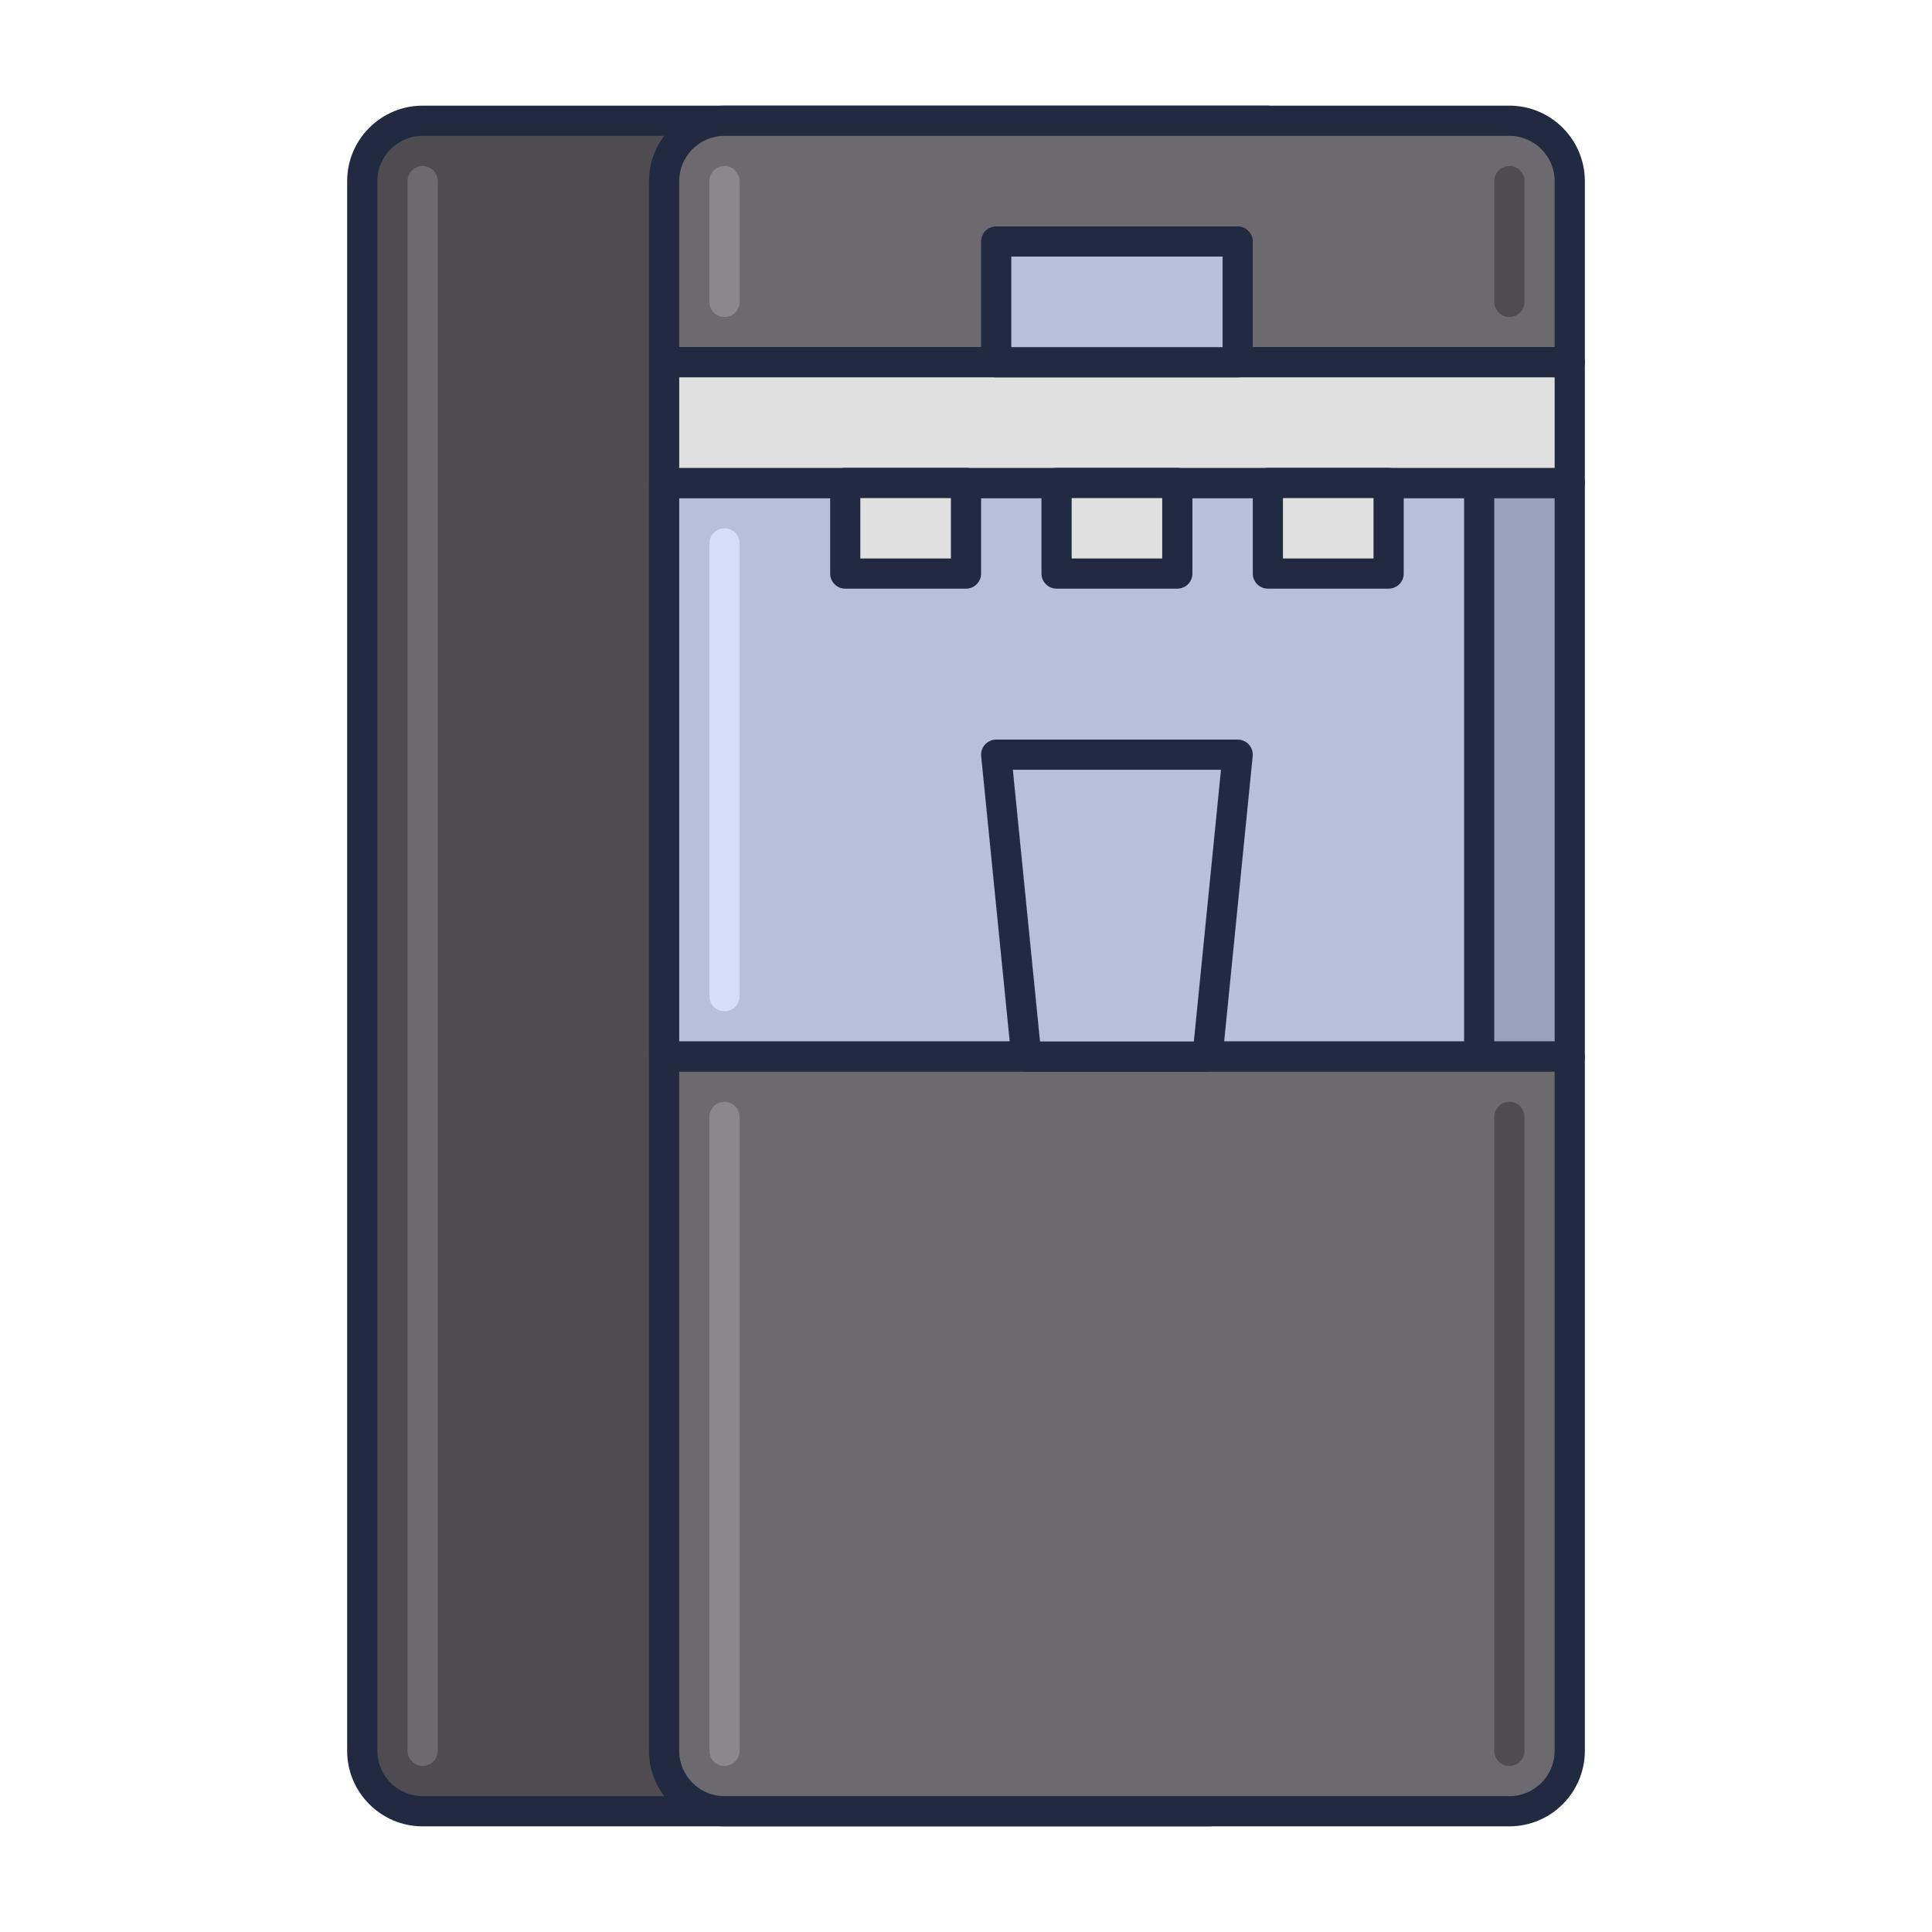 <?xml version="1.0" encoding="utf-8"?>
<!-- Generator: Adobe Illustrator 22.0.0, SVG Export Plug-In . SVG Version: 6.00 Build 0)  -->
<svg version="1.1" id="Icon_Set" xmlns="http://www.w3.org/2000/svg" xmlns:xlink="http://www.w3.org/1999/xlink" x="0px" y="0px"
	 viewBox="0 0 64 64" style="enable-background:new 0 0 64 64;" xml:space="preserve">
<style type="text/css">
	.st0{fill:#212A41;}
	.st1{fill:#4E4B51;}
	.st2{fill:#6C696F;}
	.st3{fill:#B7C0D7;}
	.st4{fill:#D5DEF5;}
	.st5{fill:#99A2B9;}
	.st6{fill:#E0E0E0;}
	.st7{fill:#D32E5E;}
	.st8{fill:#F9AC2F;}
	.st9{fill:#0079A8;}
	.st10{fill:#BED38E;}
	.st11{fill:#8A878D;}
	.st12{fill:#C2C2C2;}
	.st13{fill:#302D33;}
	.st14{fill:#FEFEFE;}
	.st15{fill:#FFCA4D;}
	.st16{fill:#DB8E11;}
	.st17{fill:#A4A4A4;}
	.st18{fill:#7B849B;}
	.st19{fill:#E0C8A4;}
	.st20{fill:#C2AA86;}
	.st21{fill:#FEE6C2;}
	.st22{fill:#1E97C6;}
	.st23{fill:#005B8A;}
	.st24{fill:#BD7000;}
</style>
<g>
	<g>
		<path class="st1" d="M42,4H14c-1.105,0-2,0.895-2,2v52c0,1.105,0.895,2,2,2h26c1.105,0,2-0.895,2-2V4z"/>
		<path class="st0" d="M40,60.5H14c-1.379,0-2.5-1.122-2.5-2.5V6c0-1.378,1.121-2.5,2.5-2.5h28c0.276,0,0.5,0.224,0.5,0.5v54
			C42.5,59.378,41.379,60.5,40,60.5z M14,4.5c-0.827,0-1.5,0.673-1.5,1.5v52c0,0.827,0.673,1.5,1.5,1.5h26
			c0.827,0,1.5-0.673,1.5-1.5V4.5H14z"/>
	</g>
	<g>
		<path class="st2" d="M14,58.5c-0.276,0-0.5-0.224-0.5-0.5V6c0-0.276,0.224-0.5,0.5-0.5s0.5,0.224,0.5,0.5v52
			C14.5,58.276,14.276,58.5,14,58.5z"/>
	</g>
	<g>
		<rect x="22" y="16" class="st5" width="30" height="19"/>
		<path class="st0" d="M52,35.5H22c-0.276,0-0.5-0.224-0.5-0.5V16c0-0.276,0.224-0.5,0.5-0.5h30c0.276,0,0.5,0.224,0.5,0.5v19
			C52.5,35.276,52.276,35.5,52,35.5z M22.5,34.5h29v-18h-29V34.5z"/>
	</g>
	<g>
		<rect x="22" y="16" class="st3" width="27" height="19"/>
		<path class="st0" d="M49,35.5H22c-0.276,0-0.5-0.224-0.5-0.5V16c0-0.276,0.224-0.5,0.5-0.5h27c0.276,0,0.5,0.224,0.5,0.5v19
			C49.5,35.276,49.276,35.5,49,35.5z M22.5,34.5h26v-18h-26V34.5z"/>
	</g>
	<g>
		<path class="st2" d="M52,35H22v23c0,1.105,0.895,2,2,2h26c1.105,0,2-0.895,2-2V35z"/>
		<path class="st0" d="M50,60.5H24c-1.379,0-2.5-1.122-2.5-2.5V35c0-0.276,0.224-0.5,0.5-0.5h30c0.276,0,0.5,0.224,0.5,0.5v23
			C52.5,59.378,51.379,60.5,50,60.5z M22.5,35.5V58c0,0.827,0.673,1.5,1.5,1.5h26c0.827,0,1.5-0.673,1.5-1.5V35.5H22.5z"/>
	</g>
	<g>
		<path class="st4" d="M24,33.5c-0.276,0-0.5-0.224-0.5-0.5V18c0-0.276,0.224-0.5,0.5-0.5s0.5,0.224,0.5,0.5v15
			C24.5,33.276,24.276,33.5,24,33.5z"/>
	</g>
	<g>
		<path class="st1" d="M50,58.5c-0.276,0-0.5-0.224-0.5-0.5V37c0-0.276,0.224-0.5,0.5-0.5s0.5,0.224,0.5,0.5v21
			C50.5,58.276,50.276,58.5,50,58.5z"/>
	</g>
	<g>
		<path class="st11" d="M24,58.5c-0.276,0-0.5-0.224-0.5-0.5V37c0-0.276,0.224-0.5,0.5-0.5s0.5,0.224,0.5,0.5v21
			C24.5,58.276,24.276,58.5,24,58.5z"/>
	</g>
	<g>
		<path class="st2" d="M52,12H22V6c0-1.105,0.895-2,2-2h26c1.105,0,2,0.895,2,2V12z"/>
		<path class="st0" d="M52,12.5H22c-0.276,0-0.5-0.224-0.5-0.5V6c0-1.378,1.121-2.5,2.5-2.5h26c1.379,0,2.5,1.122,2.5,2.5v6
			C52.5,12.276,52.276,12.5,52,12.5z M22.5,11.5h29V6c0-0.827-0.673-1.5-1.5-1.5H24c-0.827,0-1.5,0.673-1.5,1.5V11.5z"/>
	</g>
	<g>
		<rect x="22" y="12" class="st6" width="30" height="4"/>
		<path class="st0" d="M52,16.5H22c-0.276,0-0.5-0.224-0.5-0.5v-4c0-0.276,0.224-0.5,0.5-0.5h30c0.276,0,0.5,0.224,0.5,0.5v4
			C52.5,16.276,52.276,16.5,52,16.5z M22.5,15.5h29v-3h-29V15.5z"/>
	</g>
	<g>
		<path class="st11" d="M24,10.5c-0.276,0-0.5-0.224-0.5-0.5V6c0-0.276,0.224-0.5,0.5-0.5s0.5,0.224,0.5,0.5v4
			C24.5,10.276,24.276,10.5,24,10.5z"/>
	</g>
	<g>
		<path class="st1" d="M50,10.5c-0.276,0-0.5-0.224-0.5-0.5V6c0-0.276,0.224-0.5,0.5-0.5s0.5,0.224,0.5,0.5v4
			C50.5,10.276,50.276,10.5,50,10.5z"/>
	</g>
	<g>
		<rect x="28" y="16" class="st6" width="4" height="3"/>
		<path class="st0" d="M32,19.5h-4c-0.276,0-0.5-0.224-0.5-0.5v-3c0-0.276,0.224-0.5,0.5-0.5h4c0.276,0,0.5,0.224,0.5,0.5v3
			C32.5,19.276,32.276,19.5,32,19.5z M28.5,18.5h3v-2h-3V18.5z"/>
	</g>
	<g>
		<rect x="35" y="16" class="st6" width="4" height="3"/>
		<path class="st0" d="M39,19.5h-4c-0.276,0-0.5-0.224-0.5-0.5v-3c0-0.276,0.224-0.5,0.5-0.5h4c0.276,0,0.5,0.224,0.5,0.5v3
			C39.5,19.276,39.276,19.5,39,19.5z M35.5,18.5h3v-2h-3V18.5z"/>
	</g>
	<g>
		<rect x="42" y="16" class="st6" width="4" height="3"/>
		<path class="st0" d="M46,19.5h-4c-0.276,0-0.5-0.224-0.5-0.5v-3c0-0.276,0.224-0.5,0.5-0.5h4c0.276,0,0.5,0.224,0.5,0.5v3
			C46.5,19.276,46.276,19.5,46,19.5z M42.5,18.5h3v-2h-3V18.5z"/>
	</g>
	<g>
		<polygon class="st3" points="40,35 34,35 33,25 41,25 		"/>
		<path class="st0" d="M40,35.5h-6c-0.257,0-0.472-0.195-0.497-0.45l-1-10c-0.015-0.141,0.031-0.281,0.126-0.385
			C32.724,24.56,32.858,24.5,33,24.5h8c0.142,0,0.276,0.06,0.371,0.165c0.095,0.104,0.141,0.245,0.126,0.385l-1,10
			C40.472,35.305,40.257,35.5,40,35.5z M34.452,34.5h5.096l0.899-9h-6.895L34.452,34.5z"/>
	</g>
	<g>
		<rect x="33" y="8" class="st3" width="8" height="4"/>
		<path class="st0" d="M41,12.5h-8c-0.276,0-0.5-0.224-0.5-0.5V8c0-0.276,0.224-0.5,0.5-0.5h8c0.276,0,0.5,0.224,0.5,0.5v4
			C41.5,12.276,41.276,12.5,41,12.5z M33.5,11.5h7v-3h-7V11.5z"/>
	</g>
</g>
</svg>
